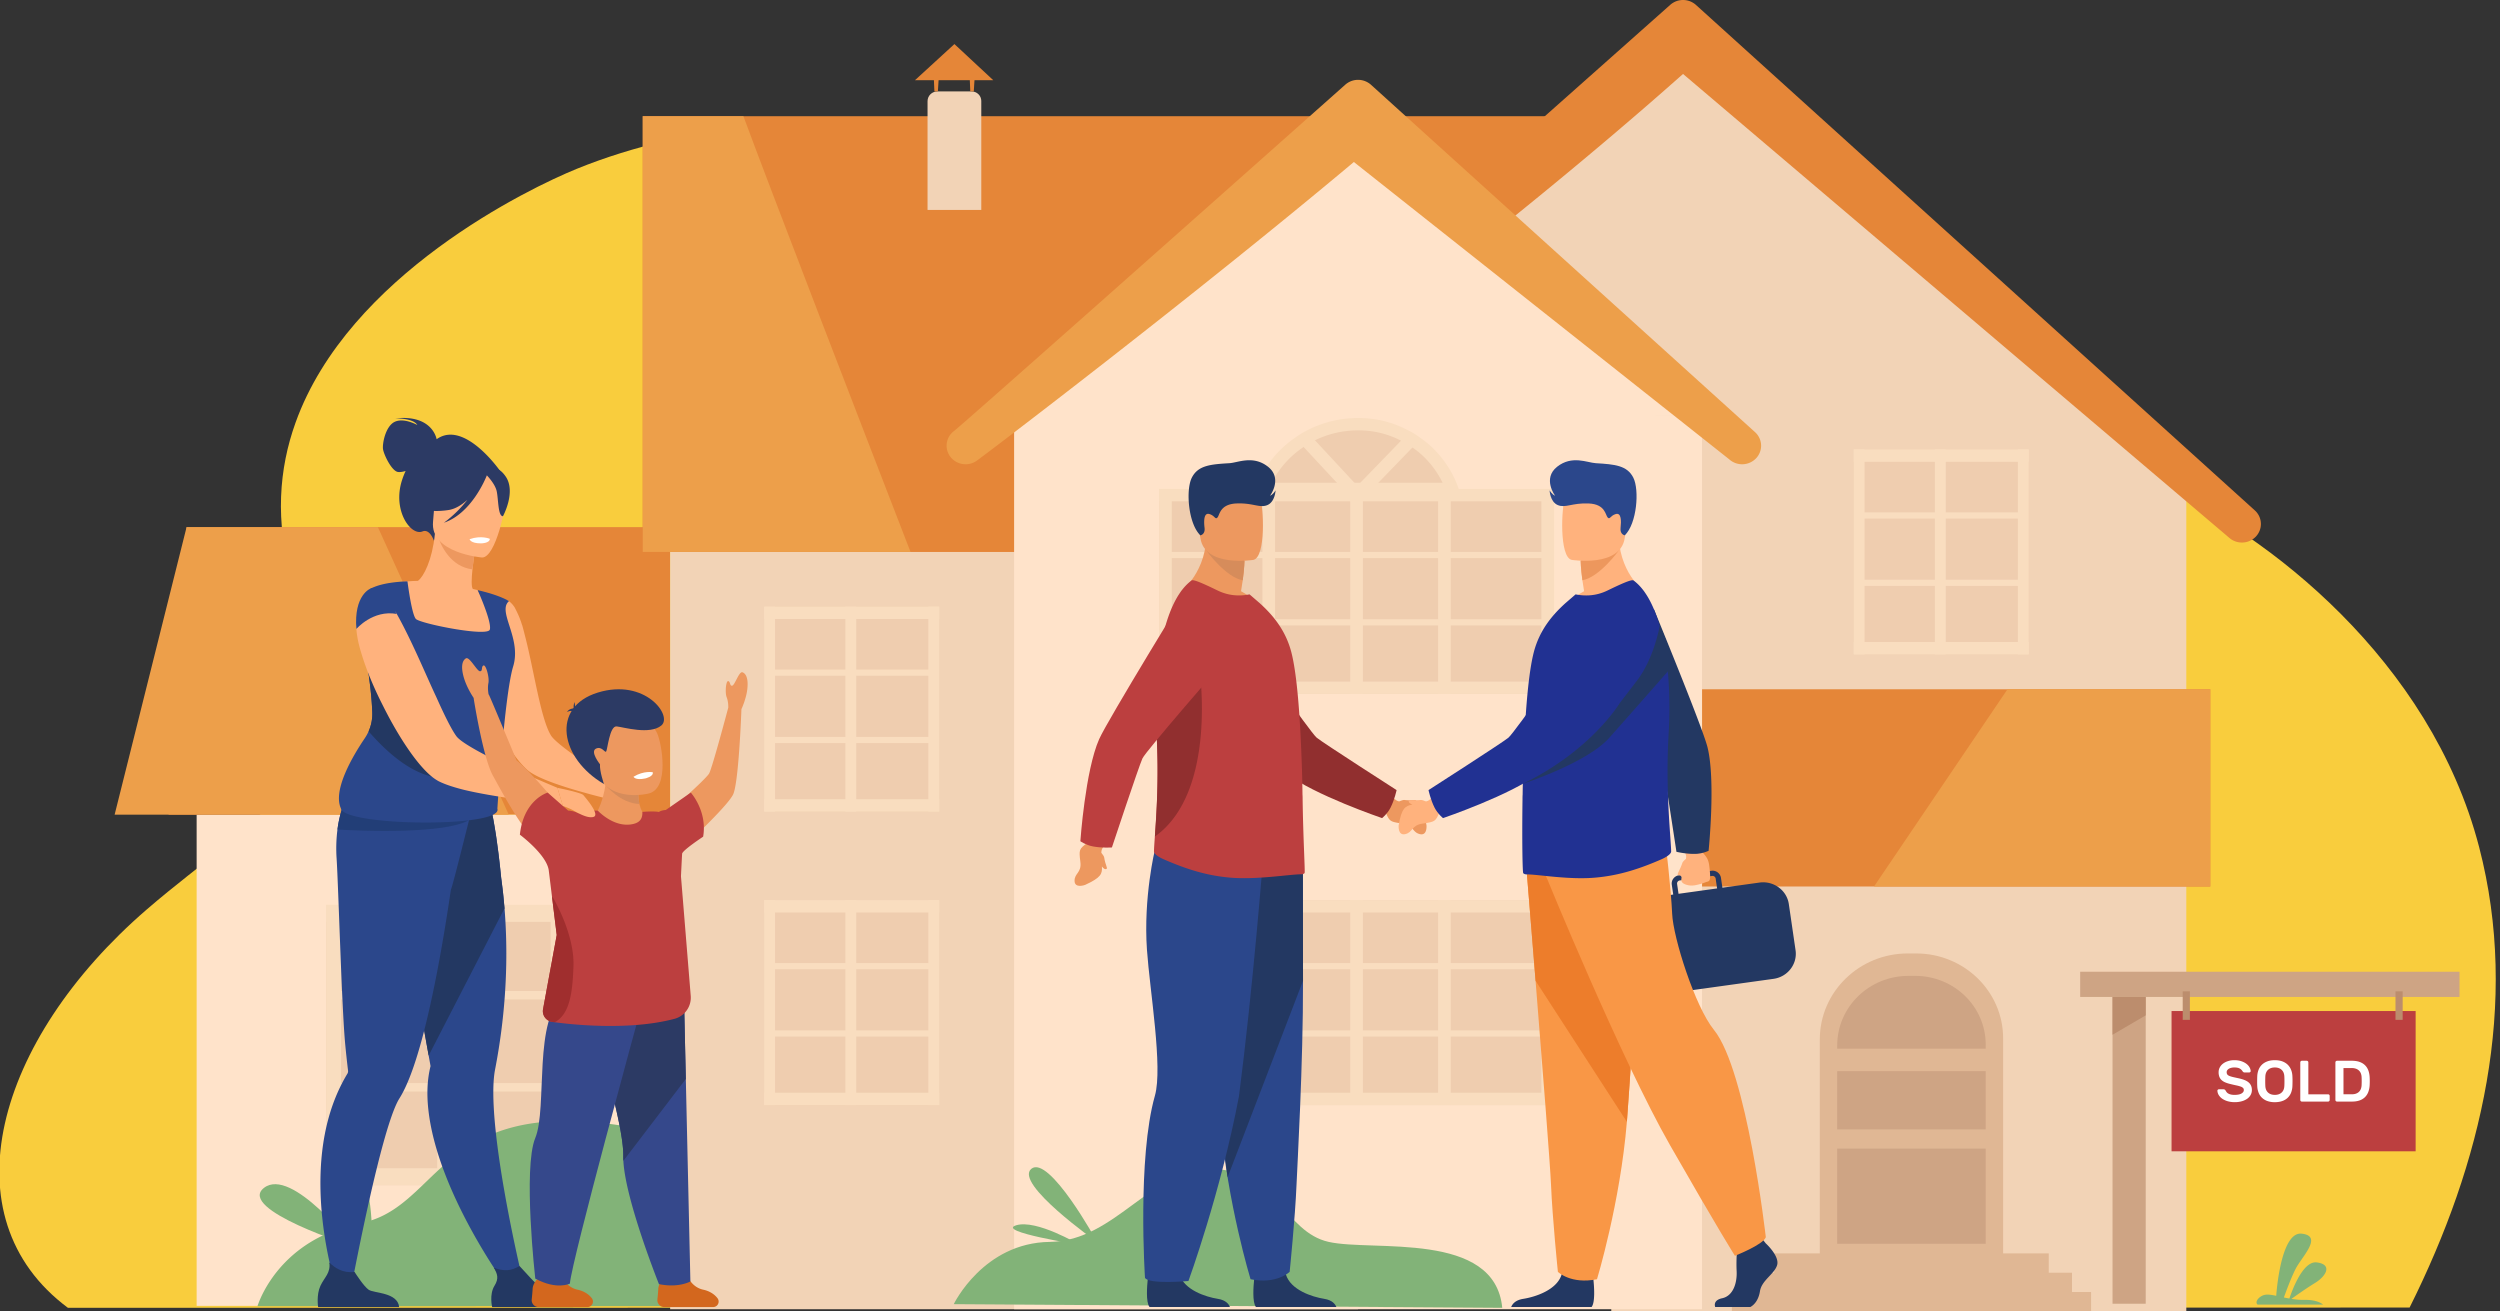 <svg width="265" height="139" fill="none" xmlns="http://www.w3.org/2000/svg"><rect width="100%" height="100%" fill="#333333" stroke="none"/><path d="M7.201 138.63c.012.009 248.215-.029 248.215-.029 7.648-15.296 11.682-32.242 7.371-48.813-5.171-19.874-22.538-33.226-34.076-38.334-9.457-4.2-18.223-4.748-25.978-4.052-5.995.54-11.386 1.822-16.024 2.736-3.272.648-6.341 1.141-8.903.979-4.255-.272-7.59-3.245-10.589-6.34-10.63-10.964-22.801-29.916-66.265-32.184-12.916-.67-27.85.442-39.792 5.293-5.078 2.062-24.21 11.286-29.825 26.89-1.773 4.925-2.198 10.485-.41 16.656 6.326 21.837-3.307 24.555-15.36 34.962-16.087 13.889-21.267 32.629-8.364 42.236Z" fill="#F9CD3D"/><path d="M71.042 55.875v30.483H17.87l1.907-30.483h51.266Z" fill="#E58638"/><path d="M231.748 49.831h-60.951v89.17h60.951v-89.17Zm-87.792-5.757H71.037v94.703h72.919V44.074Z" fill="#F2D3B6"/><path d="M172.369 12.318H68.131v46.19h104.238v-46.19Z" fill="#E58638"/><path d="m123.602 52.538 54.801-50.575 54.801 50.575H123.602Z" fill="#F2D3B6"/><path d="M237.643 57.509c-.49 0-.98-.173-1.368-.523L178.402 7.839c-18.433 16.382-39.845 32.16-40.488 32.579-.923.6-2.173.359-2.791-.547a1.933 1.933 0 0 1 .464-2.658c1.327-1.07 25.477-22.496 41.461-36.702a2.053 2.053 0 0 1 2.723.011l59.24 53.58c.816.738.864 1.981.109 2.777-.397.419-.936.63-1.477.63Z" fill="#E58638"/><path d="M180.415 44.074h-72.919v94.703h72.919V44.074Z" fill="#FFE3CA"/><path d="m107.496 44.074 36.459-33.647 36.46 33.647-62.881.233-10.038-.233Z" fill="#FFE3CA"/><path d="M154.505 55.233V73.56h-21.419V55.587c0-3.105 1.356-5.895 3.53-7.833.349-.315.724-.602 1.113-.865a8.359 8.359 0 0 1 1.195-.72 10.997 10.997 0 0 1 5.046-1.205c1.825 0 3.53.446 5.019 1.258.416.197.819.446 1.195.733.349.237.684.511 1.007.8 2.039 1.871 3.314 4.531 3.314 7.478Z" fill="#EFCDAF"/><path d="M154.86 52.482h-22.046l.341-.885a11.222 11.222 0 0 1 4.194-5.247c.35-.258.772-.514 1.266-.764a11.755 11.755 0 0 1 5.354-1.277c1.916 0 3.715.451 5.347 1.34.419.199.861.47 1.28.79a9.63 9.63 0 0 1 1.046.833c1.32 1.216 2.323 2.715 2.904 4.34l.314.87Zm-20.057-1.309h18.113a9.805 9.805 0 0 0-2.189-2.944 8.828 8.828 0 0 0-.928-.737 6.116 6.116 0 0 0-1.105-.682 9.736 9.736 0 0 0-4.726-1.192c-1.659 0-3.295.39-4.733 1.13a7.463 7.463 0 0 0-1.102.665 10.003 10.003 0 0 0-3.33 3.76Z" fill="#F9DDBF"/><path d="M164.726 51.831h-41.861v21.724h41.861V51.83Z" fill="#EFCDAF"/><path d="M144.465 51.831h-1.342v21.724h1.342V51.83Z" fill="#F9DDBF"/><path d="M163.809 58.503h-40.45v.656h40.45v-.656Zm0 7.138h-40.45v.655h40.45v-.655Z" fill="#F9DDBF"/><path d="M135.157 51.831h-1.343v21.724h1.343V51.83Zm18.621 0h-1.342v21.724h1.342V51.83Zm10.949 0h-1.342v21.724h1.342V51.83Zm-40.519 0h-1.343v21.724h1.343V51.83Z" fill="#F9DDBF"/><path d="M164.73 72.247h-41.861v1.31h41.861v-1.31Zm0-20.416h-41.861v1.31h41.861v-1.31Z" fill="#F9DDBF"/><path d="m150.181 46.955-6.321 6.537-6.133-6.602a8.265 8.265 0 0 1 1.194-.72l4.952 5.331 5.114-5.28c.416.197.819.446 1.194.734Z" fill="#F9DDBF"/><path d="M164.726 95.415h-41.861v21.723h41.861V95.415Z" fill="#EFCDAF"/><path d="M144.465 95.413h-1.342v21.724h1.342V95.413Z" fill="#F9DDBF"/><path d="M163.809 102.085h-40.45v.656h40.45v-.656Zm0 7.138h-40.45v.655h40.45v-.655Z" fill="#F9DDBF"/><path d="M135.157 95.413h-1.343v21.724h1.343V95.413Zm18.621 0h-1.342v21.724h1.342V95.413Zm10.949 0h-1.342v21.724h1.342V95.413Zm-40.519 0h-1.343v21.724h1.343V95.413Z" fill="#F9DDBF"/><path d="M164.73 115.829h-41.861v1.31h41.861v-1.31Zm0-20.416h-41.861v1.31h41.861v-1.31Z" fill="#F9DDBF"/><path d="M99.554 95.415H81.002v21.723h18.552V95.415Z" fill="#EFCDAF"/><path d="M99.557 95.413h-1.153v21.724h1.153V95.413Z" fill="#F9DDBF"/><path d="M99.147 102.085H81.221v.656h17.926v-.656Zm0 7.138H81.221v.655h17.926v-.655Z" fill="#F9DDBF"/><path d="M90.762 95.413H89.61v21.724h1.153V95.413Zm-8.607 0h-1.153v21.724h1.153V95.413Z" fill="#F9DDBF"/><path d="M99.556 115.829H81.004v1.31h18.552v-1.31Zm0-20.416H81.004v1.31h18.552v-1.31Z" fill="#F9DDBF"/><path d="M99.554 64.304H81.002v21.724h18.552V64.304Z" fill="#EFCDAF"/><path d="M99.557 64.304h-1.153v21.724h1.153V64.304Z" fill="#F9DDBF"/><path d="M99.147 70.976H81.221v.655h17.926v-.655Zm0 7.138H81.221v.655h17.926v-.655Z" fill="#F9DDBF"/><path d="M90.762 64.304H89.61v21.724h1.153V64.304Zm-8.607 0h-1.153v21.724h1.153V64.304Z" fill="#F9DDBF"/><path d="M99.556 84.718H81.004v1.31h18.552v-1.31Zm0-20.414H81.004v1.31h18.552v-1.31Z" fill="#F9DDBF"/><path d="M215.044 47.64h-18.552v21.725h18.552V47.64Z" fill="#EFCDAF"/><path d="M215.045 47.64h-1.152v21.725h1.152V47.64Z" fill="#F9DDBF"/><path d="M214.637 54.313h-17.926v.655h17.926v-.655Zm0 7.137h-17.926v.656h17.926v-.655Z" fill="#F9DDBF"/><path d="M206.25 47.64h-1.152v21.725h1.152V47.64Zm-8.605 0h-1.153v21.725h1.153V47.64Z" fill="#F9DDBF"/><path d="M215.046 68.055h-18.552v1.31h18.552v-1.31Zm0-20.415h-18.552v1.311h18.552v-1.31Z" fill="#F9DDBF"/><path d="M102.354 49.21a2.02 2.02 0 0 1-1.676-.876 1.933 1.933 0 0 1 .464-2.658c1.328-1.07 25.477-22.496 41.46-36.702a2.053 2.053 0 0 1 2.723.011l40.708 36.82c.815.738.864 1.981.109 2.777a2.046 2.046 0 0 1-2.845.106l-39.788-31.516c-17.268 14.483-39.398 31.29-40.041 31.71a2.039 2.039 0 0 1-1.114.329Z" fill="#ED9F4A"/><path d="M71.036 86.363H20.844v52.059h50.192v-52.06Z" fill="#FFE3CA"/><path d="M234.29 73.063h-53.87v20.906h53.87V73.063Z" fill="#E58638"/><path d="M212.333 133.211H192.9v-23.039c0-5.03 4.177-9.107 9.331-9.107h.879c5.093 0 9.222 4.031 9.222 9.002v23.144h.001Z" fill="#E0B794"/><path d="M210.486 110.739v.419h-15.742v-.341c0-4.074 3.382-7.375 7.556-7.375h.711c4.134 0 7.475 3.262 7.475 7.297Zm-.002 2.798h-15.742v6.176h15.742v-6.176Zm0 8.215h-15.742v10.094h15.742v-10.094Z" fill="#CEA484"/><path d="M217.168 132.859h-29.106v2.047h29.106v-2.047Zm2.463 2.048H185.6v2.046h34.031v-2.046Zm2.024 2.046h-38.077v2.046h38.077v-2.046Z" fill="#E0B794"/><path d="M59.94 95.926H34.576v29.699H59.94v-29.7Z" fill="#EFCDAF"/><path d="M59.941 95.924h-1.576v29.7h1.576v-29.7Z" fill="#F9DDBF"/><path d="M59.383 105.046H34.875v.896h24.508v-.896Zm0 9.759H34.875v.895h24.508v-.895Z" fill="#F9DDBF"/><path d="M47.92 95.924h-1.576v29.7h1.576v-29.7Zm-11.768 0h-1.576v29.7h1.576v-29.7Z" fill="#F9DDBF"/><path d="M59.941 123.834H34.578v1.791h25.363v-1.791Zm0-27.91H34.578v1.79h25.363v-1.79Z" fill="#F9DDBF"/><path d="M53.93 86.358H12.149l7.628-30.483h20.278L53.93 86.358Zm42.586-27.851H68.13v-46.19H78.8c3.047 8.228 12.388 32.422 17.716 46.19Zm137.776 14.556v20.906h-35.646l14.146-20.906h21.5Z" fill="#ED9F4A"/><path d="M104.017 22.256H98.32V10.72c0-.57.473-1.033 1.058-1.033h3.602c.573 0 1.037.454 1.037 1.013v11.555Z" fill="#F2D3B6"/><path d="M96.984 8.504h8.304l-4.12-3.833-4.184 3.833Z" fill="#E58638"/><path d="M99.415 9.69h-.369l-.056-1.295h.507l-.082 1.295Zm3.806 0h-.37l-.056-1.295h.507l-.081 1.295Z" fill="#E58638"/><path d="M246.248 138.287h-6.946c-.372-.308.258-1.008.916-1.055.286-.022.647.037 1.06.122.095-1.239.641-6.809 2.698-6.586 2.313.251 0 2.453-.654 3.757-.484.966-.995 2.351-1.229 3.005.188.04.382.079.581.115.306-.919 1.447-4.009 2.897-3.83 1.703.211 1.018 1.45-.189 2.185-.885.541-1.973 1.31-2.49 1.681.438.07.895.117 1.359.106 1.19-.026 1.772.317 1.997.5ZM71.045 120.372v18.076l-43.752.012s1.4-4.845 6.91-7.493a12.842 12.842 0 0 1 1.704-.701c.73-.249 1.509-.451 2.349-.618.012 0 .024 0 .036-.012a8.404 8.404 0 0 0 1.094-.285c7.787-2.553 8.14-14.37 30.491-9.263.402.094.79.189 1.168.284Z" fill="#82B378"/><path d="M37.474 132.127s-6.557-8.503-9.494-6.21c-2.936 2.293 9.494 6.21 9.494 6.21Zm1.958-.86c0-.383.098-8.217-2.643-7.644-2.74.574 2.643 7.644 2.643 7.644Z" fill="#82B378"/><path d="M46.283 46.559c-.041-.223-.58-2.618-4.374-2.21 0 0 1.889-.046 2.328.705 0 0-1.41-.805-2.393-.342-.982.462-1.325 2.308-1.245 2.888.08.58.93 2.366 1.607 2.432.256.025.538-.032.791-.11a8.57 8.57 0 0 0-.376.955c-1.057 3.232.935 5.963 2.162 5.455.786-.324 1.221 1.005 1.221 1.005l7.014-7.406c0-.001-3.796-5.483-6.735-3.372Z" fill="#2C3A64"/><path d="m55.42 135.755-1.705.619s-7.41-10.029-8.32-18.854c-.164-1.576-.11-3.102.243-4.512l-.199-1.118a3411.804 3411.804 0 0 0-1.164-6.482c-.871-4.83-2.001-11.004-2.878-15.541l.459-.145 4.973-1.566 1.028-3.186 3.703-.951s.828 1.579 1.567 9.04c.136.979.26 2.057.353 3.228.288 3.572.31 8.004-.352 13.07a66.855 66.855 0 0 1-.65 4.011c-.195 1.009-.225 2.382-.143 3.961.373 7.215 3.086 18.426 3.086 18.426Z" fill="#2B478B"/><path d="m53.478 96.288-8.04 15.603-.214-1.193c-.24-1.347-.572-3.19-.951-5.289-.872-4.83-2.001-11.004-2.879-15.541l.46-.145 4.973-1.566 1.028-3.186 3.703-.952s.828 1.58 1.567 9.04c.136.98.26 2.058.353 3.23Z" fill="#233862"/><path d="m49.943 86.022-.009.037-.216.87c-.535 2.147-1.84 7.36-1.92 7.356-.717 4.888-1.795 11.222-3.134 16.09-.708 2.575-1.489 4.74-2.33 6.064-.288.456-.603 1.217-.931 2.185-1.935 5.709-4.316 18.633-4.316 18.633l-1.086.427s-4.183-11.613-.558-21.043c.37-.96.82-1.897 1.363-2.799a.531.531 0 0 0 .09-.337l-.001-.005a108.81 108.81 0 0 1-.298-2.758c-.37-3.814-.723-16.701-.916-19.733a15.844 15.844 0 0 1 .09-3.08c.231-1.77.755-3.094 1.265-4.02.645-1.17 1.269-1.706 1.269-1.706s8.332 3.067 11.45 2.259l.188 1.56Z" fill="#2B478B"/><path d="M49.934 86.792a2.335 2.335 0 0 1-.217.137c-2.873 1.638-12.954 1.062-13.945 1.001.231-1.77.755-3.094 1.265-4.021 4.311.374 11.458 1.13 12.898 2.15.327.231.36.476-.001.733Z" fill="#223E77"/><path d="m66.014 83.467-.506 1.46s-.102-.018-.277-.061c-.553-.136-1.898-.45-3.405-.88-2.271-.63-4.942-1.51-5.913-2.36-1.481-1.284-3.652-4.803-4.87-8.154a1.863 1.863 0 0 1-.085-.246c-.63-1.775-.983-3.489-.797-4.775a6.385 6.385 0 0 1 .59-1.995 5.278 5.278 0 0 1 1.28-1.67c.064-.065.128-.131.216-.18.74-.599 1.26-1.005 1.26-1.005.328-.071.762.35 1.038.77 0 0 .45.835.641 1.431.01.015.021.03.02.042.042.123.083.258.133.408.022.029.027.069.035.096.087.31.171.632.254.967.95 3.598 1.684 8.925 2.792 10.669.478.75 2.976 2.495 4.974 3.819 1.442.945 2.62 1.664 2.62 1.664Z" fill="#FFB27D"/><path d="M52.648 67.11c-.904.577-2.029 1.041-3.433 1.317-5.264 1.035-7.143-3.334-7.81-6.317.724-.378 1.397-.447 1.786-.483.38-.033.778-.05 1.107-.057.6-.423 1.526-2.196 1.801-4.98l.244.07 4.09 1.215s-.226 1.274-.352 2.48c-.1.944-.137 1.848.04 2.074.32.077.512.126.512.126l.002.004c.053.09 1.193 2.043 2.013 4.552Z" fill="#FFB27D"/><path d="M54.48 70.32a4.712 4.712 0 0 1-.086.327c-.924 3.015-1.672 15.07-1.672 15.07.668 2.053-16.26 1.881-16.588-.028-.884-1.95 1.282-5.588 2.534-7.437.156-.233.291-.477.403-.73a4.558 4.558 0 0 0 .39-2.029c-.11-2.757-.6-5.286-.805-6.837.26-.252.514-.488.75-.711.36-.343.677-.662.898-.97.244-.337.38-.666.349-1.01a4.833 4.833 0 0 0-.139-.786 7.333 7.333 0 0 0-.104-.368c-.402-1.286-1.14-2.398-1.14-2.398 1.339-.764 3.92-.787 3.92-.787l.05.363c.126.904.479 3.22.84 3.617.452.494 7.59 1.927 7.839 1.134.244-.78-1.23-4.058-1.285-4.181l-.002-.004c2.401.548 3.321 1.164 3.321 1.164-1.24 1.06 1.179 3.71.527 6.601Z" fill="#2B478B"/><path d="M50.434 57.876s-.227 1.272-.353 2.48c-2.328-.292-3.35-2.492-3.737-3.693l4.09 1.213Z" fill="#ED985F"/><path d="M51.097 59.096s-5.534-.452-5.193-3.81c.34-3.36-.144-5.681 3.403-5.535 3.548.146 4.103 1.494 4.269 2.642.166 1.149-1.032 6.733-2.479 6.703Z" fill="#FFB27D"/><path d="M53.602 50.51c-.75-1.093-1.418-.935-1.811-.666-2.854-1.915-6.272-.099-6.272-.099-.617 2.374-1.312 3.97-1.312 3.97s.945.705 3.326.35c.727-.11 1.41-.54 2.01-1.084a12.837 12.837 0 0 1-2.489 2.428c2.901-.98 4.401-4.635 4.553-5.023.307.329.905 1.036 1.044 1.686.188.882.13 2.655.662 2.647 0-.001 1.415-2.569.29-4.209Z" fill="#2C3A64"/><path d="M47.682 82.417c-3.27.429-6.526-2.489-8.61-4.895a4.557 4.557 0 0 0 .392-2.027c-.11-2.758-.6-5.286-.806-6.838.26-.252.514-.487.75-.71.36-.344.676-.662.898-.971 3.328 4.033 11.81 14.86 7.377 15.44Z" fill="#233862"/><path d="m59.089 83.509.579 1.916s-1.46-.324-2.375-.412c-.275-.026-.432-.05-.432-.05-.733-.078-1.611-.193-2.568-.314h-.013c-1.641-.24-3.482-.54-5.044-.912-1.1-.273-2.06-.584-2.725-.92a1.642 1.642 0 0 1-.19-.11c-1.6-.94-3.666-3.926-5.355-7.173-.234-.448-.456-.897-.676-1.334-.793-1.627-1.455-3.241-1.89-4.645-.27-.837-.468-1.605-.55-2.242a5.058 5.058 0 0 1-.07-.64 8.802 8.802 0 0 1-.022-.34c.646-.552 2.137-1.583 4.171-1.476l.127.215c.877 1.557 1.834 3.587 2.74 5.61.5 1.109.988 2.218 1.467 3.24.277.622.549 1.205.803 1.74.493 1.02.929 1.844 1.298 2.357.237.334.871.774 1.706 1.26 1.448.852 3.545 1.85 5.366 2.656.757.34 1.47.648 2.064.9.958.411 1.589.674 1.589.674Z" fill="#FFB27D"/><path d="M42.053 65.077c-2.535-.456-4.277 1.592-4.277 1.592-.292-3.637 1.517-4.291 1.517-4.291.719-.365 1.695.822 2.76 2.699Z" fill="#2B478B"/><path d="M42.312 138.549h-8.591s-.206-1.278.243-2.248c.43-.93 1.103-1.353.942-2.479.545.549 1.436 1.164 2.677 1.001.153.241.982 1.53 1.49 1.886.563.393 3.066.252 3.24 1.84Zm18.447.001h-8.592s-.321-1.338.243-2.248c.5-.805.308-1.264-.062-1.93.39.155.893.297 1.448.266.428-.024.88-.214 1.277-.438.37.411 1.953 2.163 2.448 2.51.561.392 3.064.252 3.238 1.84Z" fill="#233862"/><path d="M49.777 57.152s.078.445 1.199.446c0 0 .94 0 .944-.482 0 0-.887-.4-2.143.036Z" fill="#fff"/><path d="M78.706 71.263c-.363-.137-.81 1.363-1.09 1.418-.28.055-.168-.409-.417-.482-.25-.073-.365 1.218-.17 1.715.195.497.168 1.088.168 1.088s-1.662 6.266-2.02 6.968c-.357.7-6.216 5.802-6.216 5.802l1.288 4.063s6.901-6.224 7.49-7.688c.587-1.464.853-8.978.853-8.978s.516-1.083.629-2.173c.112-1.093-.152-1.597-.515-1.733ZM60.792 87.32s-4.062-5.134-6.038-6.726c0 0-2.704-6.507-2.923-6.936a.2.2 0 0 0-.04-.052c-.029-.15-.12-.694-.02-1.196.12-.587-.263-1.996-.526-1.869-.262.128-.047.62-.368.612-.32-.008-1.111-1.585-1.487-1.367-.376.22-.57.829-.23 2.016.282.99.873 1.92 1.064 2.203l-.017.01s.992 6.325 2.04 8.2c1.047 1.875 4.295 8.168 6.587 8.402 2.293.233 1.958-3.297 1.958-3.297Z" fill="#ED985F"/><path d="M73.057 135.614s.459.874 1.475 1.09c.64.135 1.189.461 1.53.917a.582.582 0 0 1-.48.928h-5.16a.73.73 0 0 1-.738-.797c.038-.373.079-.807.096-1.141.038-.727.785-1.313.785-1.313l2.492.316Z" fill="#D3671E"/><path d="M73.181 135.834s-1.237.714-3.332.283c0 0-3.56-8.888-3.772-13.07a6.563 6.563 0 0 1-.01-.48c.072-3.934-3.649-14.177-2.645-16.276s9.114.943 9.114.943l.161 7.138.484 21.462Z" fill="#35488B"/><path d="m72.697 114.371-6.62 8.675a6.585 6.585 0 0 1-.01-.48c.072-3.934-3.649-14.178-2.645-16.276 1.004-2.1 9.114.942 9.114.942l.161 7.139Z" fill="#2C3A64"/><path d="M59.734 135.614s.46.874 1.475 1.09c.641.135 1.19.461 1.53.917a.582.582 0 0 1-.48.928H57.1a.73.73 0 0 1-.738-.797c.038-.373.08-.807.097-1.141.038-.727.784-1.313.784-1.313l2.492.316Z" fill="#D3671E"/><path d="M67.792 107.404s-7.167 26.108-7.387 28.662c0 0-1.398.7-3.667-.536 0 0-1.318-11.702 0-14.899 1.318-3.198-.261-12.864 3.09-15.044 3.351-2.18 7.964 1.817 7.964 1.817Z" fill="#35488B"/><path d="m68.646 86.714-4.4 2.195-.883-2.98s.56-1.03.814-2.72c.106-.71.159-1.537.092-2.453l3.586 1.791s-.086.324-.143.802c-.061.516-.089 1.211.062 1.872.13.568.39 1.11.872 1.493Z" fill="#ED985F"/><path d="M72.305 90.498c.025-.357 2.229-1.81 2.229-1.81.463-2.716-1.308-4.671-1.308-4.671l-2.653 1.843c-.513.03-.732.212-.732.212-.44-.115-1.75-.014-1.75-.014.02.617-.148 1.195-1.26 1.336-1.476.188-2.797-.795-3.466-1.465 0 0-.894-.076-2.017.282 0 0-.544-.271-1.123-.289l-2.172-1.906s-2.544.718-2.946 4.46c0 0 2.858 2.123 3.064 3.8l.078.635.276 2.251.488 3.949-1.451 7.865c-.013.069-.02.138-.02.206 0 .525.368.998.91 1.125 0 0 .125.02.355.051 1.538.21 7.782.938 12.677-.359a2.325 2.325 0 0 0 1.734-2.428l-1.035-12.687s.098-2.029.122-2.386Z" fill="#BC3F3F"/><path d="M60.788 102.42c-.097 2.743-.372 5.068-1.98 5.937a10.89 10.89 0 0 1-.355-.051c-.542-.127-.91-.6-.91-1.125 0-.068.007-.137.019-.206l1.451-7.864-.487-3.95.036-.104s2.35 3.85 2.227 7.363Z" fill="#A02E2E"/><path d="M67.775 85.221c-2.038-.053-3.595-2.013-3.595-2.013l3.533.14c-.06.517-.088 1.212.062 1.873Z" fill="#D68C5B"/><path d="M68.762 84.112s-4.067 1.048-5.47-2.108c-1.514-3.407.147-5.89 1.529-6.056 2.753-.334 4.353.692 4.837 1.775.485 1.083 1.349 5.831-.896 6.39Z" fill="#ED985F"/><path d="M67.15 82.335s.17.409 1.244.18c0 0 .9-.194.799-.657 0 .001-.936-.197-2.043.477Z" fill="#fff"/><path d="M64.02 83.108s-.477-1.366-.421-2.096c0 0-1.061-1.32-.443-1.648.619-.326.952.454 1.093.302.142-.154.364-2.75 1.114-2.667.751.082 3.53.922 4.747-.103 1.218-1.025-1.737-5.03-6.745-3.483-5.006 1.547-3.983 6.981.654 9.695Z" fill="#2C3A64"/><path d="M60.897 75.544s-.227-.66.016-1.131c0 0 .013.65.274.939.261.288-.29.192-.29.192Z" fill="#2C3A64"/><path d="M61.001 75.083s-.62-.07-.911.396c0 0 .436-.287.877.018l.034-.414Z" fill="#2C3A64"/><path d="M59.09 83.51s2.522.506 2.744.77c.222.264 1.811 2.094 1.08 2.312-.731.216-1.974-.621-2.37-.807a11.793 11.793 0 0 0-.876-.359l-.578-1.916Z" fill="#FFB27D"/><path d="M256.058 107.169h-25.874v14.869h25.874v-14.869Z" fill="#BC3F3F"/><path d="M260.709 103.003h-40.211v2.673h40.211v-2.673Z" fill="#CEA484"/><path d="M227.446 105.676h-3.518v32.519h3.518v-32.519Z" fill="#CEA484"/><path d="m227.446 107.625-3.518 2.06v-4.009h3.518v1.949Zm4.682-2.543h-.761v3.025h.761v-3.025Zm22.555 0h-.761v3.025h.761v-3.025Z" fill="#BC8D6D"/><path d="M236.837 112.378c.283 0 .532.038.747.112.216.075.395.167.539.278.143.112.253.234.326.368a.924.924 0 0 1 .124.38.137.137 0 0 1-.047.121.192.192 0 0 1-.124.046h-.444c-.071 0-.126-.013-.161-.04a.397.397 0 0 1-.098-.108.818.818 0 0 0-.288-.269c-.129-.076-.319-.114-.573-.114-.11 0-.215.011-.314.034a.92.92 0 0 0-.259.099.558.558 0 0 0-.175.157.373.373 0 0 0-.063.21c0 .095.02.173.06.232.04.06.107.112.203.155.095.043.22.083.376.121.157.037.35.08.583.129.253.054.472.116.656.189.184.073.334.158.45.26a.957.957 0 0 1 .259.349c.056.131.086.282.086.451 0 .185-.042.357-.127.516-.085.16-.205.295-.361.408a1.84 1.84 0 0 1-.576.269 2.753 2.753 0 0 1-.767.099c-.236 0-.462-.028-.677-.084a2.005 2.005 0 0 1-.573-.241 1.34 1.34 0 0 1-.403-.381.984.984 0 0 1-.171-.494.138.138 0 0 1 .048-.12.184.184 0 0 1 .124-.047h.443a.3.3 0 0 1 .165.038c.039.025.07.062.096.111.029.054.066.107.107.161.042.054.1.102.171.143.072.041.161.075.269.102.108.027.242.04.402.04.127 0 .249-.009.367-.028.119-.018.223-.049.31-.093a.668.668 0 0 0 .216-.161.351.351 0 0 0 .082-.238c0-.09-.03-.165-.089-.222a.696.696 0 0 0-.269-.148 3.82 3.82 0 0 0-.446-.118 16.333 16.333 0 0 1-.614-.142 3.293 3.293 0 0 1-.554-.176 1.34 1.34 0 0 1-.393-.25.917.917 0 0 1-.23-.349 1.35 1.35 0 0 1-.077-.48c0-.185.042-.356.127-.512.085-.157.2-.291.348-.402.148-.112.324-.2.529-.263.203-.065.424-.098.66-.098Zm2.433 1.677c.013-.231.058-.449.137-.652.078-.204.193-.382.345-.532.151-.151.342-.27.57-.358.228-.088.498-.133.81-.133.308 0 .576.043.805.13.228.087.418.206.57.358.152.153.268.33.348.532.08.202.127.421.139.655a8.49 8.49 0 0 1 .013.554 13.977 13.977 0 0 1-.013.553 2.128 2.128 0 0 1-.136.653 1.492 1.492 0 0 1-.918.887c-.23.086-.5.13-.808.13a2.27 2.27 0 0 1-.81-.13 1.608 1.608 0 0 1-.57-.356 1.487 1.487 0 0 1-.345-.531 2.158 2.158 0 0 1-.137-.653 8.626 8.626 0 0 1-.012-.553c0-.101.001-.199.003-.294.003-.095.005-.182.009-.26Zm2.87.031c-.017-.297-.115-.527-.295-.69-.179-.163-.416-.244-.712-.244-.295 0-.533.082-.712.244-.179.163-.277.393-.295.69-.008.156-.012.33-.012.522s.004.366.012.522c.018.297.116.526.295.686.179.161.417.241.712.241.296 0 .533-.08.712-.241.18-.161.278-.39.295-.686.009-.156.012-.33.012-.522s-.004-.366-.012-.522Zm4.635 1.91c.047 0 .087.016.12.049a.155.155 0 0 1 .051.117v.439a.158.158 0 0 1-.051.118.165.165 0 0 1-.12.049h-2.774a.167.167 0 0 1-.12-.049.155.155 0 0 1-.051-.118v-3.993c0-.046.017-.085.051-.117a.164.164 0 0 1 .12-.05h.513c.046 0 .086.017.12.05a.16.16 0 0 1 .05.117v3.388h2.091Zm2.514-3.556c.313 0 .583.04.814.12.23.08.423.194.576.343.155.148.273.328.355.538.082.211.131.445.148.705.018.305.018.609 0 .915a2.352 2.352 0 0 1-.148.704c-.082.21-.2.389-.352.538a1.547 1.547 0 0 1-.567.343c-.226.08-.491.121-.796.121h-1.596a.166.166 0 0 1-.12-.049.155.155 0 0 1-.05-.117v-3.994a.17.17 0 0 1 .17-.166h1.566v-.001Zm1.039 1.706a1.218 1.218 0 0 0-.079-.368.846.846 0 0 0-.196-.297.922.922 0 0 0-.326-.198 1.392 1.392 0 0 0-.47-.071h-.848v2.782h.88c.173 0 .323-.023.45-.071a.889.889 0 0 0 .317-.194.857.857 0 0 0 .193-.297c.044-.115.071-.239.079-.371.016-.305.016-.61 0-.915Z" fill="#fff"/><path d="M101.098 138.241s3.132-6.512 10.179-6.6c7.048-.087 10.936-8.113 17.507-7.731 6.572.383 7.355 6.673 12.053 7.731 4.698 1.059 17.618-1.221 18.402 6.989l-58.141-.389Z" fill="#82B378"/><path d="M116.268 131.641c0-.088-5.09-9.286-6.95-7.744-1.859 1.542 6.95 7.744 6.95 7.744Zm-1.859.296s-4.551-2.723-6.704-2.054c-2.154.668 6.704 2.054 6.704 2.054Zm11.11-5.59c.049-.287-.098-7.5-2.545-6.593-2.447.908 2.545 6.593 2.545 6.593Zm1.469-1.338c.099-.144 1.567-4.013.49-4.013s-.392 3.869-.392 3.869l-.098.144Z" fill="#82B378"/><path d="M148.305 84.954a6.897 6.897 0 0 1-.178-.06c-.303-.105-.915-.878-.915-.878l-1.153 1.215.792.817c.452 1.034.46 1.053 1.828 1.254 1.185.174.992.91 1.817 1.113.825.203.712-.937.712-.937-.317-1.803-.667-2.04-1.461-2.2.264-.092.44-.227.385-.397-.049-.15-.456.013-1.264-.085-.122-.014-.354.07-.563.158Z" fill="#ED985F"/><path d="M147.395 85.615c.439-.861.643-1.866.643-1.866s-7.784-4.995-8.466-5.552c-.683-.558-7.759-10.712-7.759-10.712l-8.293.648s11.059 12.46 12.818 13.84c2.905 2.277 10.161 4.746 10.161 4.746s.552-.429.896-1.104Z" fill="#912F2F"/><path d="M141.653 138.542h-8.522c-.41-.489-.258-2.289-.196-2.877.012-.119.022-.188.022-.188s2.909-2.272 3.309-.533c.012.055.027.108.043.161.503 1.627 2.762 2.367 4.066 2.573.849.134 1.163.564 1.278.864Zm-11.279 0h-8.522c-.41-.489-.259-2.289-.197-2.877l.022-.188s2.91-2.272 3.31-.533c.012.055.026.108.043.161.503 1.627 2.762 2.367 4.066 2.573.849.134 1.162.564 1.278.864Z" fill="#233862"/><path d="M138.103 92.293s0 5.07.016 11.669c.022 8.815-.604 19.58-.688 21.625-.145 3.55-.728 9.23-.728 9.23s-1.381 1.349-4.145.781c0 0-2.464-8.108-3.168-16.686l-.032-.423c-.655-8.732-1.672-27.12-1.672-27.12l10.417.924Z" fill="#2B478B"/><path d="M138.104 92.293s0 4.876.016 11.669l-7.996 20.828c-.01-.141-.756-6.161-.766-6.303-.655-8.732-1.672-27.12-1.672-27.12l10.418.926Z" fill="#233862"/><path d="M133.921 90.564s-1.075 13.971-2.593 25.65c-1.932 10.192-5.353 19.572-5.353 19.572s-4.156.384-4.607-.333c0 0-.831-12.671 1.054-19.316.85-2.997-.543-11.131-.845-15.452-.391-5.589.851-10.641.851-10.641l11.493.52Z" fill="#2B478B"/><path d="M133.653 64.341c-3.112.959-8.497-1.628-8.497-1.628s2.87-2.102 2.719-6.473l2.407 1.893 1.634 1.285s-.007.758-.186 2.087c-.047.349-.106.739-.18 1.164 1.337.717 2.103 1.672 2.103 1.672Z" fill="#ED985F"/><path d="M131.917 59.42s-.006.757-.186 2.086c-1.811-.303-3.866-3.16-3.866-3.16.922-.26 1.73-.307 2.417-.212l1.635 1.285Z" fill="#D68C5B"/><path d="M132.868 59.346s-5.141.834-5.624-2.3c-.482-3.132-1.471-5.134 1.791-5.799 3.262-.664 4.085.438 4.507 1.444.422 1.008.651 6.358-.674 6.655Z" fill="#ED985F"/><path d="M138.283 92.554a.507.507 0 0 1-.327.122c-1.169-.016-4.862.626-7.745.336-2.431-.228-4.583-.93-6.893-1.942-.307-.134-1.014-.503-.997-.837.01-.366.047-.898.094-1.568.163-2.327.449-6.332.171-10.952-.05-.86-.077-1.713-.079-2.553-.024-6.262 1.248-11.768 3.804-13.632.218-.153 1.559.486 2.789 1.08 1.138.547 2.276.608 3.351.395l1.075.928c1.309 1.186 2.743 2.799 3.367 5.248.53 2.083.842 5.841 1.013 9.736.079 1.764.141 3.545.157 5.234v.06c.015.168.015.35.015.518.061 4.335.283 7.766.205 7.827Z" fill="#BC3F3F"/><path d="M127.241 56.746s.527-.085.442-.795c-.084-.71-.084-1.636.508-1.464.591.173.619.634.862.365.244-.27.247-1.406 2.006-1.485 1.758-.079 2.472.519 3.289.168.817-.351.861-1.56.861-1.56s-.233.432-.584.57c0 0 1.364-1.82-.215-3.07-1.579-1.249-3.189-.43-4.103-.377-2.012.12-3.313.237-3.971 1.529-.659 1.29-.387 4.876.905 6.12Zm46.325 38.617 1.25-.174h.003c.087-.02.173-.037.264-.05l2.279-.316-.153-1.046a.861.861 0 0 1 .173-.655.902.902 0 0 1 .597-.344l.595-.083 2.393-.333.431-.06a.904.904 0 0 1 1.025.751l.152 1.046 3.934-.548c1.495-.207 2.893.817 3.106 2.276l.714 4.898c.213 1.459-.836 2.823-2.331 3.031l-11.425 1.589c-.201.028-.4.034-.595.019l-.933.129c-1.489.208-2.882-.812-3.094-2.267l-.707-4.841c-.213-1.456.832-2.815 2.322-3.022Zm8.294-2.232a.334.334 0 0 0-.383-.28l-.508.07-1.883.262-1.027.142a.331.331 0 0 0-.287.373l.152 1.045 4.089-.57-.153-1.042Z" fill="#233862"/><path d="M122.422 88.67c.163-2.327.448-6.331.171-10.951-.05-.86-.077-1.713-.08-2.554a117.457 117.457 0 0 1 1.936-4.349h2.684c-.002 0 1.966 13.118-4.711 17.855Z" fill="#912F2F"/><path d="m116.742 90.4.011-.184c.024-.313.625-1.094.625-1.094l-1.507-.764-.597.963c-.901.7-.917.712-.754 2.052.143 1.161-.635 1.175-.617 2.005.018.83 1.113.423 1.113.423 1.697-.778 1.838-1.17 1.786-1.958.161.223.341.352.494.256.134-.086-.134-.426-.252-1.212-.016-.118-.159-.315-.302-.488Z" fill="#ED985F"/><path d="M115.849 89.721c.966.185 2.013.11 2.013.11s2.869-8.651 3.238-9.441c.369-.79 8.522-10.144 8.522-10.144l-3.396-8.296s-8.818 14.377-9.714 16.397c-1.48 3.338-1.992 10.823-1.992 10.823s.57.407 1.329.551Z" fill="#BC3F3F"/><path d="M178.712 91.036c.008-.06.014-.12.02-.184.03-.312-.43-1.18-.43-1.18l1.616-.508.424 1.046c.77.837.795 1.01.905 2.179.109 1.165-.119.995-.455 1.13-.409.164-.814.26-1.107.315a1.908 1.908 0 0 1-1.024-.082c-.426-.162-.48-.38-.424-.675.033-.165-.111-.3-.284-.298a.13.13 0 0 1-.089-.035c-.118-.106.217-.52.467-1.278.036-.112.21-.283.381-.43Z" fill="#FFB27D"/><path d="M179.707 90.512c-.984.024-2.004-.22-2.004-.22s-1.354-8.996-1.583-9.835c-.229-.839-6.673-11.386-6.673-11.386l5.859-4.514s5.148 12.495 5.685 14.632c.89 3.532.12 10.996.12 10.996s-.631.308-1.404.327Zm2.103 48.031h3.726c.469-.249.887-.818 1.019-1.667.182-1.172 1.527-1.811 1.818-2.769.291-.958-1.2-2.307-1.2-2.307l-.25-.314-.259-.326-2.473.569s-.061.575-.099 1.307a16.407 16.407 0 0 0-.01 1.675c.072 1.277-.366 2.654-1.529 2.902-.86.184-.822.682-.743.93Zm-21.624-.001h8.521c.41-.489.259-2.289.197-2.877a10.07 10.07 0 0 0-.022-.188s-2.91-2.272-3.31-.533a2.11 2.11 0 0 1-.042.161c-.504 1.627-2.763 2.367-4.067 2.573-.848.134-1.161.564-1.277.864Z" fill="#233862"/><path d="M161.809 92.113s.441 5.38.961 11.849c.705 8.788 1.555 19.58 1.639 21.625.145 3.55.727 9.23.727 9.23s1.382 1.349 4.146.781c0 0 2.463-8.108 3.167-16.686l.032-.423c.655-8.732 1.673-27.12 1.673-27.12l-12.345.744Z" fill="#F99746"/><path d="M161.809 92.113s.441 5.38.961 11.849l9.679 14.95.032-.423c.655-8.732 1.673-27.12 1.673-27.12l-12.345.744Z" fill="#ED7D2B"/><path d="M163.828 92.752s7.964 19.488 13.201 28.647c5.238 9.158 6.874 11.714 6.874 11.714s3-1.172 3.273-1.971c0 0-2.002-17.681-5.51-21.99-1.981-2.436-4.31-9.744-4.418-12.3-.109-2.556-.71-7.615-.71-7.615l-12.71 3.515Z" fill="#F99746"/><path d="M165.811 64.341c3.112.959 8.497-1.628 8.497-1.628s-2.87-2.102-2.72-6.473l-2.406 1.893-1.634 1.285s.006.758.186 2.087c.046.349.105.739.18 1.164-1.337.717-2.103 1.672-2.103 1.672Z" fill="#FFB27D"/><path d="M167.547 59.42s.007.757.186 2.086c1.81-.303 3.865-3.16 3.865-3.16-.922-.26-1.73-.307-2.417-.212l-1.634 1.285Z" fill="#ED975D"/><path d="M166.595 59.346s5.141.834 5.624-2.3c.482-3.132 1.471-5.134-1.791-5.799-3.262-.664-4.085.438-4.507 1.444-.422 1.008-.651 6.358.674 6.655Z" fill="#FFB27D"/><path d="M161.465 92.562a.509.509 0 0 0 .327.122c1.169-.016 4.577.618 7.461.33 2.431-.229 4.583-.931 6.893-1.943.307-.134 1.013-.503.997-.837-.01-.366-.047-.898-.094-1.568-.163-2.327-.449-6.332-.171-10.952.05-.86.077-1.713.08-2.553.023-6.262-1.249-11.768-3.805-13.632-.218-.153-1.559.486-2.789 1.08-1.138.547-2.276.608-3.351.395l-1.075.928c-1.309 1.186-2.743 2.799-3.367 5.248-.53 2.083-.842 5.841-1.013 9.736a150.533 150.533 0 0 0-.157 5.234v.06c-.015.168-.015.35-.015.518-.061 4.335.001 7.772.079 7.834Z" fill="#213192"/><path d="M151.16 84.954c.058-.019.118-.038.179-.06.302-.105.914-.878.914-.878l1.154 1.215-.793.817c-.452 1.034-.46 1.053-1.827 1.254-1.186.174-.993.91-1.818 1.113-.824.203-.712-.937-.712-.937.318-1.803.668-2.04 1.461-2.2-.263-.092-.44-.227-.384-.397.048-.15.455.013 1.263-.085.122-.014.355.07.563.158Z" fill="#FFB27D"/><path d="M152.066 85.615c-.437-.861-.642-1.866-.642-1.866s7.784-4.995 8.466-5.552c.683-.558 7.758-10.712 7.758-10.712l8.294.648s-11.059 12.46-12.818 13.84c-2.905 2.277-10.161 4.746-10.161 4.746s-.552-.429-.897-1.104Z" fill="#213192"/><path d="M172.224 56.746s-.528-.085-.443-.795c.085-.71.084-1.636-.507-1.464-.591.173-.62.634-.863.365-.243-.27-.247-1.406-2.005-1.485-1.758-.079-2.472.519-3.289.168-.817-.351-.861-1.56-.861-1.56s.232.432.583.57c0 0-1.363-1.82.216-3.07 1.579-1.249 3.189-.43 4.102-.377 2.013.12 3.314.237 3.972 1.529.658 1.29.387 4.876-.905 6.12Z" fill="#2B478B"/><path d="M161.42 83.082s6.777-2.19 9.168-4.88c2.428-2.73 6.812-7.727 6.812-7.727l-.042-.165a21.318 21.318 0 0 0-1.429-3.962s-.592 3.432-2.412 5.802l-1.82 2.37s-2.996 5.02-10.277 8.562Z" fill="#233862"/></svg>